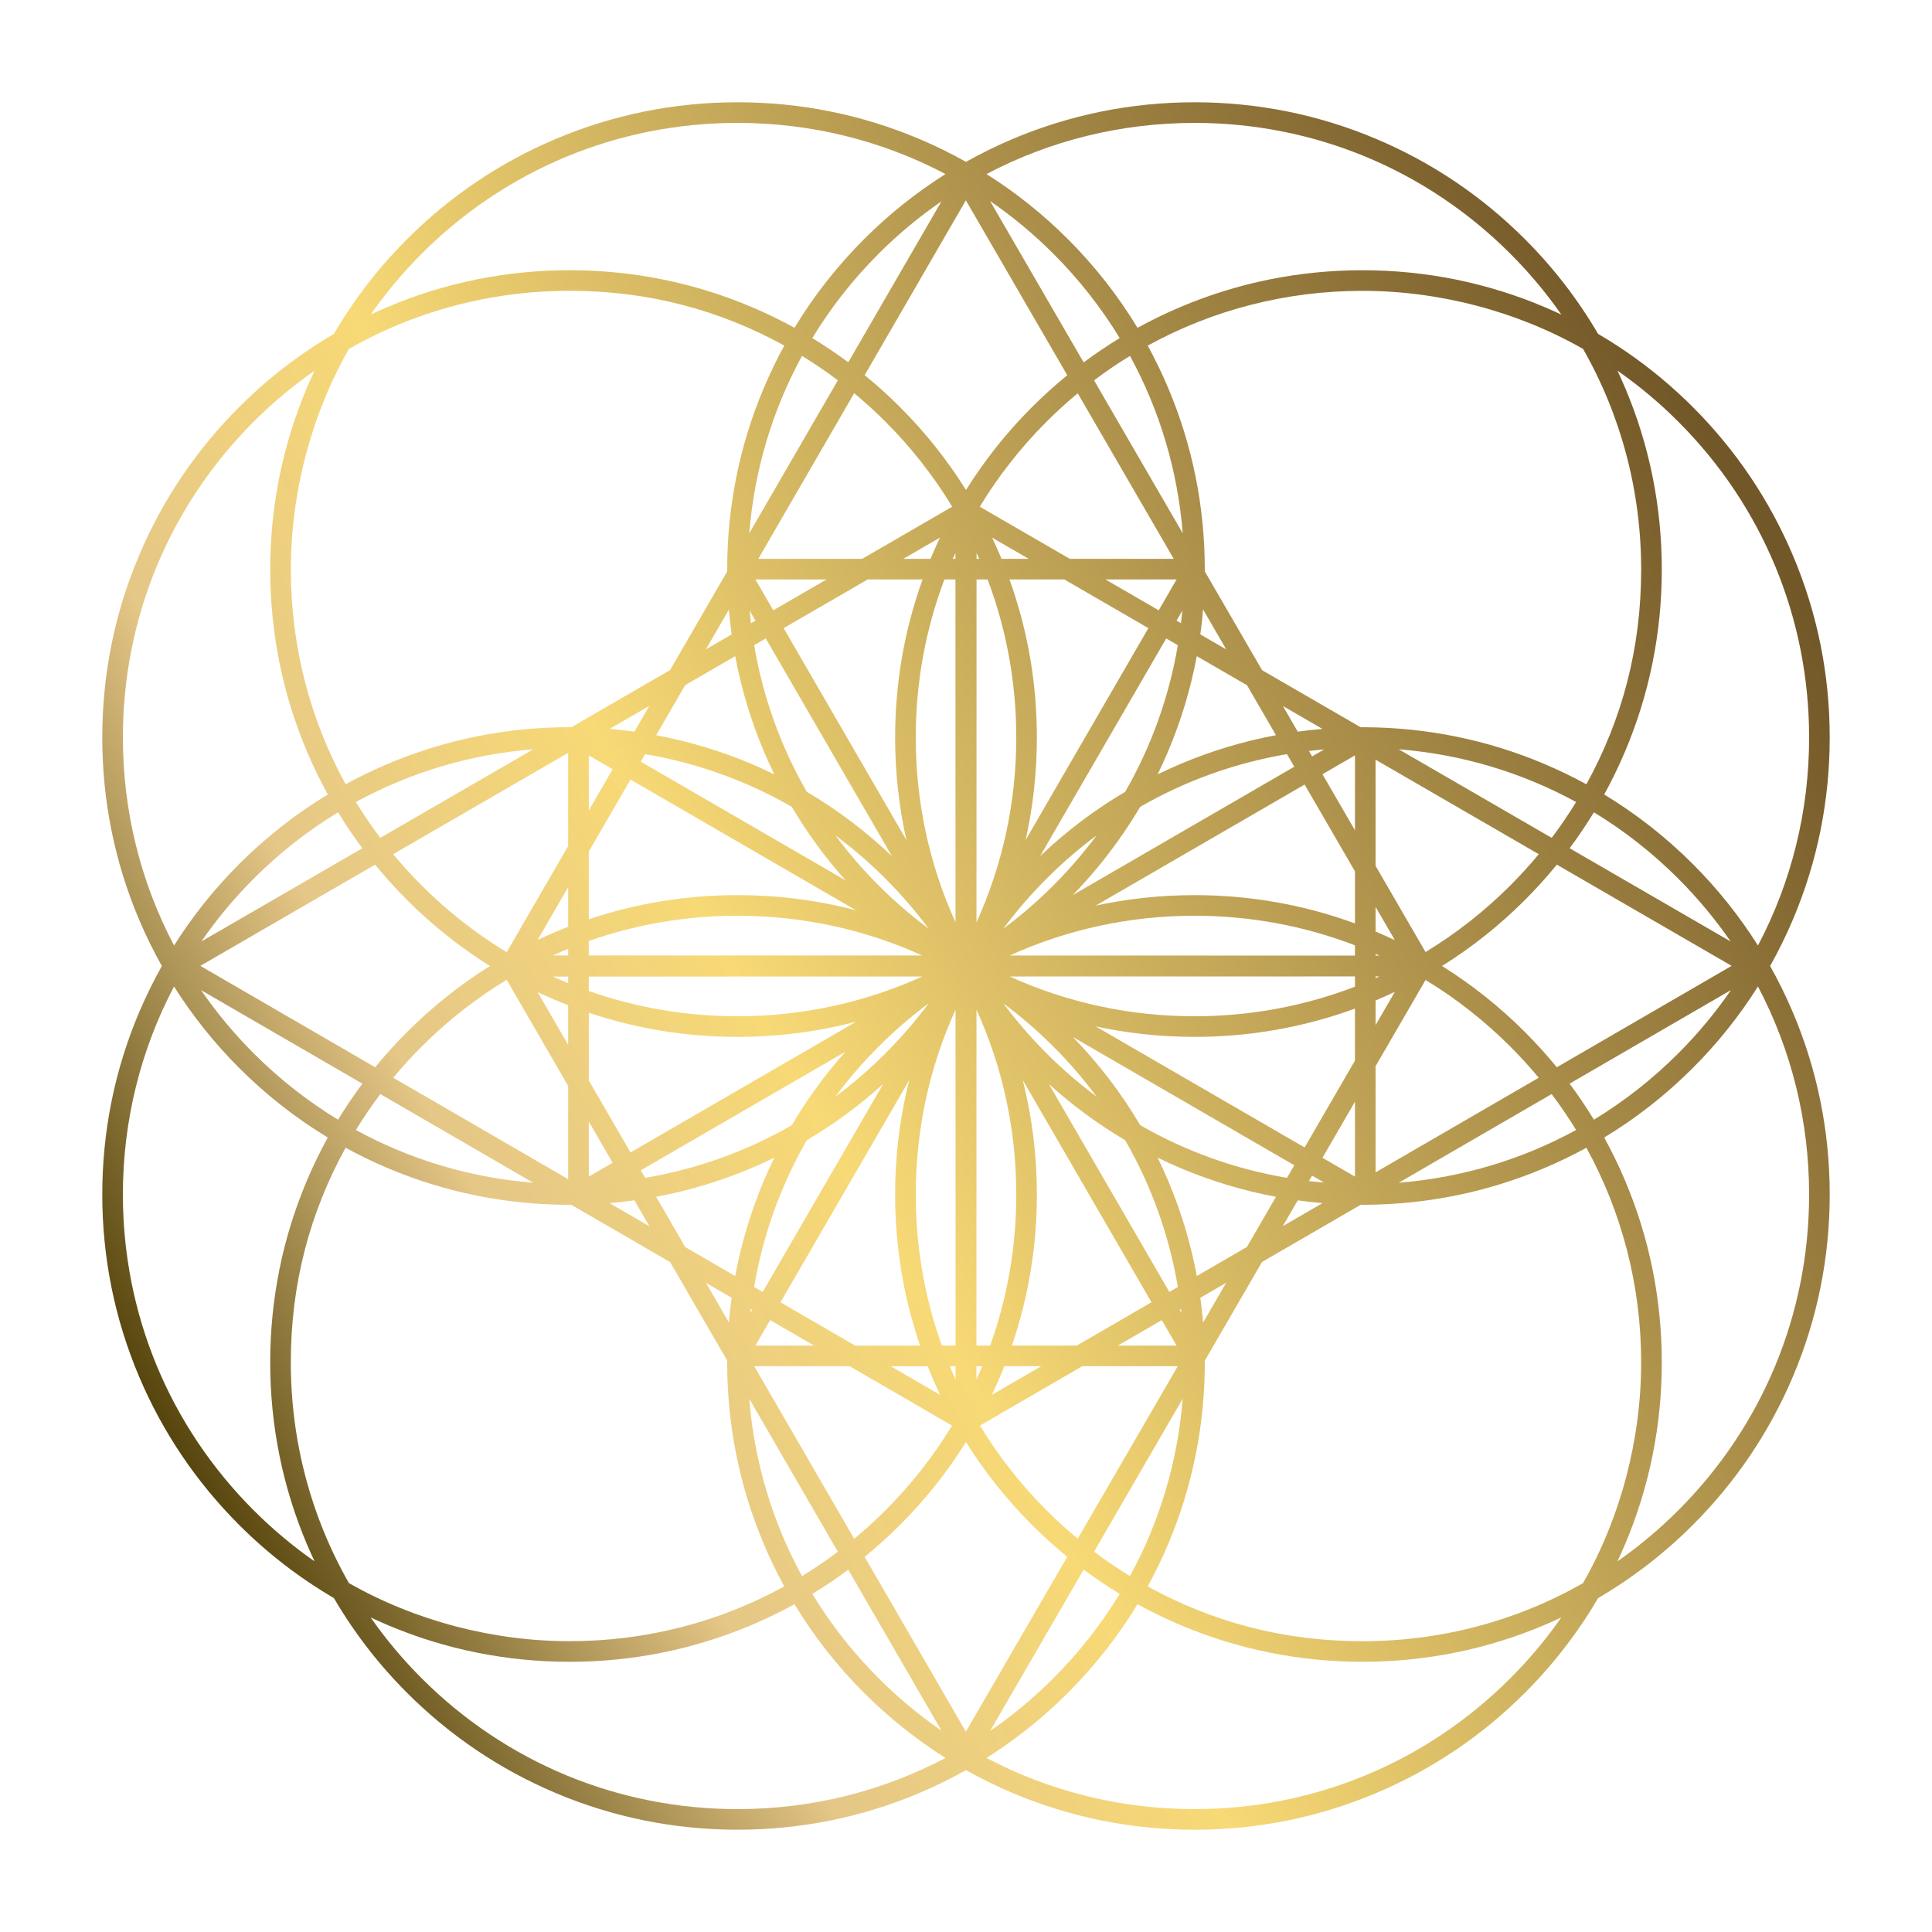 <?xml version="1.0" encoding="UTF-8"?><svg id="Layer_2" xmlns="http://www.w3.org/2000/svg" xmlns:xlink="http://www.w3.org/1999/xlink" viewBox="0 0 1500 1500"><defs><style>.cls-1{fill:url(#New_Gradient_Swatch_2);stroke-width:0px;}</style><linearGradient id="New_Gradient_Swatch_2" x1="128.07" y1="1109.07" x2="1371.92" y2="390.93" gradientUnits="userSpaceOnUse"><stop offset="0" stop-color="#56450d"/><stop offset=".21" stop-color="#e5c787"/><stop offset=".39" stop-color="#f7d976"/><stop offset=".99" stop-color="#725728"/></linearGradient></defs><path class="cls-1" d="M79.41,927.4c0,48.97,9.59,96.49,28.51,141.22,18.27,43.2,44.43,82,77.75,115.32,22.19,22.19,46.83,41.19,73.57,56.81,15.62,26.74,34.62,51.37,56.81,73.57,33.32,33.32,72.12,59.48,115.32,77.75,44.73,18.92,92.25,28.51,141.22,28.51s96.49-9.59,141.22-28.51c12.44-5.26,24.49-11.2,36.18-17.74,11.68,6.55,23.74,12.48,36.18,17.74,44.73,18.92,92.25,28.51,141.22,28.51s96.49-9.59,141.22-28.51c43.2-18.27,82-44.43,115.32-77.75,22.19-22.19,41.18-46.82,56.81-73.56,26.74-15.63,51.38-34.62,73.58-56.82,33.32-33.32,59.48-72.12,77.75-115.32,18.92-44.73,28.51-92.25,28.51-141.22s-9.59-96.49-28.51-141.22c-5.26-12.44-11.2-24.5-17.75-36.18,6.55-11.68,12.48-23.74,17.75-36.18,18.92-44.73,28.51-92.25,28.51-141.22s-9.59-96.49-28.51-141.22c-18.27-43.2-44.43-82-77.75-115.32-22.19-22.19-46.83-41.19-73.57-56.82-15.63-26.74-34.62-51.38-56.82-73.57-33.32-33.32-72.12-59.48-115.32-77.75-44.73-18.92-92.25-28.51-141.22-28.51s-96.49,9.59-141.22,28.51c-12.44,5.26-24.49,11.2-36.18,17.74-11.68-6.55-23.74-12.48-36.18-17.74-44.73-18.92-92.25-28.51-141.22-28.51s-96.49,9.59-141.22,28.51c-43.2,18.27-82,44.43-115.32,77.75-22.2,22.2-41.19,46.84-56.82,73.58-26.73,15.62-51.37,34.62-73.56,56.81-33.32,33.32-59.48,72.12-77.75,115.32-18.92,44.73-28.51,92.25-28.51,141.22s9.59,96.49,28.51,141.22c5.26,12.44,11.2,24.5,17.75,36.18-6.55,11.68-12.48,23.74-17.75,36.18-18.92,44.73-28.51,92.25-28.51,141.22ZM196.99,1172.63c-65.5-65.5-101.58-152.59-101.58-245.23,0-57.2,13.77-112.29,39.72-161.49,14.36,22.77,31.24,43.93,50.54,63.23,20.88,20.88,43.91,38.94,68.82,54.02-5.94,10.81-11.35,21.94-16.19,33.39-18.92,44.73-28.51,92.25-28.51,141.22s9.59,96.49,28.51,141.22c1.89,4.46,3.88,8.87,5.94,13.24-16.72-11.67-32.53-24.89-47.25-39.61ZM1051.99,644.64l-25.24-43.53,25.24-14.62v58.15ZM913.51,1044.73h-45.62l34.15-19.8,11.47,19.8ZM457.13,870.78l18.53,32-18.53,10.74v-42.74ZM441.13,758.2v5.13c-3.98-1.63-7.93-3.34-11.85-5.12h11.85ZM457.13,758.2l258.9-.05c-44.47,20.21-93.13,30.87-143.43,30.87-39.95,0-78.87-6.73-115.47-19.61v-11.21ZM741.86,783.95l.05,260.78h-10.67c-13.32-37.14-20.26-76.7-20.26-117.33,0-50.31,10.66-98.98,30.89-143.46ZM741.91,1060.73v10.24c-1.54-3.39-3.05-6.8-4.48-10.24h4.48ZM758.08,1060.73h4.49c-1.43,3.45-2.94,6.86-4.49,10.26v-10.26ZM758.09,1044.73l.05-260.8c20.23,44.48,30.89,93.15,30.89,143.48,0,40.63-6.94,80.19-20.26,117.33h-10.68ZM1051.99,758.09v7.97c-39.23,15.08-81.31,22.96-124.59,22.96-50.31,0-98.98-10.66-143.46-30.88l268.05-.05ZM1067.99,758.09h2.97c-.99.45-1.98.92-2.97,1.36v-1.36ZM1067.99,741.92v-1.37c1,.44,1.99.92,2.99,1.37h-2.99ZM1051.99,741.92l-268.07-.05c44.48-20.23,93.15-30.89,143.48-30.89,43.29,0,85.36,7.88,124.59,22.96v7.98ZM758.14,716.06l.05-266.19h8.57c14.62,38.7,22.27,80.13,22.27,122.74,0,50.31-10.66,98.98-30.88,143.45ZM758.19,433.87v-4.6c.7,1.53,1.38,3.06,2.06,4.6h-2.06ZM741.8,433.87h-2.05c.67-1.53,1.36-3.06,2.05-4.58v4.58ZM741.8,449.87l.05,266.17c-20.21-44.47-30.87-93.13-30.87-143.43,0-42.61,7.65-84.04,22.27-122.74h8.56ZM457.13,741.81v-11.22c36.6-12.89,75.52-19.61,115.47-19.61,50.31,0,98.98,10.66,143.45,30.88l-258.92-.05ZM441.13,741.81h-11.87c3.93-1.79,7.88-3.5,11.87-5.14v5.14ZM431.37,776.51c3.24,1.37,6.49,2.67,9.75,3.94v30.76l-23.73-40.99c4.61,2.18,9.26,4.29,13.98,6.28ZM457.13,786.27c37.06,12.46,75.79,18.76,115.47,18.76,31.45,0,62.3-3.98,92.2-11.82l-175.29,101.56-32.38-55.91v-52.58ZM483.68,916.63l.18.31c-.29.03-.59.06-.88.1l.7-.41ZM497.52,908.61l158.91-92.07c-15.79,17.7-29.72,36.77-41.68,57.06-35.16,20.23-73.58,34.06-113.83,40.88l-3.4-5.87ZM682.17,812.55c12-12,24.74-23.01,38.09-32.99l.58-.34c-10.09,13.54-21.23,26.45-33.39,38.61-12.24,12.24-25.23,23.44-38.86,33.58,10.14-13.64,21.35-26.63,33.58-38.86ZM685.69,841.6l-93.55,161.46-6.63-3.85c6.81-40.3,20.65-78.77,40.9-113.96,21.14-12.47,40.97-27.04,59.29-43.66ZM584.11,1016.9l-1.4,2.42c.11-1.01.22-2.02.33-3.03l1.07.62ZM597.95,1024.93l34.15,19.8h-45.62l11.47-19.8ZM605.97,1011.09l99.94-172.48c-7.26,28.84-10.94,58.54-10.94,88.8,0,40.35,6.53,79.7,19.4,117.33h-50.38l-58.02-33.64ZM720.26,1060.73c1.04,2.64,2.12,5.27,3.22,7.9,2.05,4.84,4.21,9.62,6.45,14.35l-38.36-22.24h28.68ZM776.51,1068.63c1.11-2.62,2.18-5.26,3.22-7.9h28.67l-38.35,22.24c2.24-4.73,4.4-9.5,6.45-14.34ZM785.62,1044.73c12.87-37.63,19.4-76.98,19.4-117.33,0-30.26-3.67-59.96-10.94-88.8l99.93,172.48-58.02,33.64h-50.38ZM907.86,1003.06l-93.55-161.47c18.32,16.61,38.14,31.19,59.28,43.65,20.25,35.2,34.09,73.67,40.91,113.97l-6.63,3.85ZM916.95,1016.29c.12,1.01.22,2.02.33,3.03l-1.4-2.41,1.06-.62ZM812.55,817.83c-12.23-12.23-23.43-25.22-33.57-38.85,13.63,10.13,26.61,21.34,38.84,33.57,12.23,12.23,23.43,25.22,33.57,38.85-13.63-10.13-26.61-21.34-38.84-33.57ZM832.88,805.06l172,99.65-5.67,9.78c-40.3-6.82-78.77-20.66-113.96-40.91-14.6-24.75-32.11-47.68-52.36-68.53ZM1018.72,912.74l9.32,5.4c-3.93-.33-7.86-.72-11.76-1.18l2.44-4.22ZM1026.75,898.9l25.24-43.53v58.15l-25.24-14.62ZM1012.9,890.88l-162.21-93.98c25.02,5.39,50.65,8.13,76.7,8.13,42.95,0,84.78-7.38,124.59-21.96v40.41l-39.09,67.4ZM1067.99,776.77c.21-.09.42-.17.63-.26,4.84-2.05,9.62-4.21,14.35-6.45l-14.98,25.83v-19.11ZM1068.62,723.49c-.21-.09-.42-.17-.63-.26v-19.11l14.97,25.81c-4.73-2.24-9.5-4.4-14.34-6.45ZM1051.99,716.94c-39.81-14.58-81.64-21.96-124.59-21.96-26.04,0-51.65,2.74-76.67,8.12l162.18-93.97,39.08,67.4v40.4ZM1018.72,587.27l-2.44-4.22c3.9-.46,7.83-.85,11.76-1.18l-9.31,5.4ZM1004.88,595.29l-172.03,99.68c20.27-20.85,37.79-43.79,52.39-68.55,35.2-20.25,73.67-34.1,113.97-40.91l5.67,9.79ZM817.83,687.45c-12.22,12.22-25.2,23.42-38.83,33.55,10.13-13.62,21.33-26.6,33.55-38.83,12.22-12.22,25.2-23.42,38.83-33.55-10.13,13.62-21.33,26.6-33.55,38.83ZM807.52,664.73l97.93-169.03,9.02,5.23c-6.82,40.25-20.66,78.68-40.89,113.84-23.78,14.02-45.88,30.71-66.07,49.96ZM913.47,481.86l4.47-7.72c-.29,3.25-.63,6.49-1.01,9.72l-3.46-2ZM899.62,473.84l-41.41-23.98h55.3l-13.89,23.98ZM891.6,487.69l-95.33,164.54c5.81-25.95,8.76-52.56,8.76-79.63,0-42.29-7.17-83.48-21.3-122.74h42.56l65.32,37.82ZM777.53,433.87c-.34-.83-.67-1.66-1.01-2.49-1.99-4.71-4.1-9.36-6.28-13.97l28.42,16.46h-21.13ZM723.49,431.38c-.35.83-.67,1.66-1.01,2.49h-21.13l28.43-16.46c-2.18,4.61-4.29,9.26-6.28,13.98ZM716.28,449.87c-14.13,39.26-21.3,80.45-21.3,122.74,0,27.07,2.94,53.68,8.76,79.63l-95.34-164.55,65.32-37.82h42.57ZM600.37,473.84l-13.89-23.97h55.3l-41.41,23.97ZM586.52,481.86l-3.46,2c-.38-3.23-.72-6.47-1.01-9.72l4.47,7.72ZM594.54,495.7l97.93,169.02c-20.19-19.25-42.29-35.94-66.07-49.96-20.23-35.16-34.06-73.58-40.89-113.83l9.03-5.23ZM687.45,682.17c12.16,12.16,23.31,25.07,33.4,38.62l-.51-.29c-13.38-10-26.15-21.03-38.18-33.06-12.23-12.23-23.43-25.21-33.57-38.84,13.63,10.14,26.62,21.34,38.85,33.57ZM656.45,683.49l-158.93-92.09,3.4-5.87c40.25,6.82,78.68,20.66,113.83,40.88,11.97,20.3,25.9,39.37,41.7,57.08ZM483.68,583.38l-.7-.41c.29.03.59.06.88.1l-.18.31ZM475.66,597.22l-18.53,32.01v-42.74l18.53,10.74ZM489.5,605.25l175.25,101.54c-29.88-7.84-60.72-11.81-92.15-11.81-39.68,0-78.41,6.3-115.47,18.76v-52.57l32.38-55.91ZM441.13,719.54c-3.26,1.27-6.52,2.58-9.75,3.94-4.71,1.99-9.36,4.1-13.97,6.28l23.73-40.98v30.75ZM393.4,760.72l47.73,82.43v72.35l-135.8-78.75c6.93-8.35,14.27-16.43,22.04-24.2,20.13-20.13,42.3-37.46,66.03-51.84ZM492.54,931.94l11.65,20.13-31-17.98c6.48-.55,12.93-1.26,19.35-2.15ZM509.44,929.19c25.33-4.74,50.07-12.17,74-22.29,6.01-2.54,11.92-5.25,17.75-8.09-2.84,5.83-5.55,11.75-8.09,17.76-10.14,23.98-17.57,48.75-22.32,74.12l-38.76-22.47-22.59-39.02ZM568.04,1007.59c-.88,6.35-1.59,12.73-2.13,19.14l-17.76-30.68,19.89,11.53ZM659.69,1060.73l79.47,46.08c-14.35,23.66-31.64,45.76-51.71,65.82-7.79,7.79-15.89,15.15-24.26,22.09l-77.59-133.99h74.09ZM698.76,1183.95c19.62-19.62,36.73-41.15,51.24-64.35,14.51,23.2,31.62,44.73,51.24,64.35,8.75,8.75,17.89,16.99,27.38,24.74l-78.73,135.77-78.58-135.71c9.51-7.77,18.68-16.03,27.45-24.8ZM812.55,1172.63c-20.07-20.07-37.36-42.17-51.71-65.83l79.46-46.08h74.11l-77.67,133.94c-8.35-6.93-16.43-14.27-24.19-22.03ZM934.08,1026.81c-.54-6.44-1.25-12.85-2.13-19.22l20.01-11.6-17.87,30.82ZM929.2,990.68c-4.74-25.37-12.18-50.15-22.32-74.12-2.54-6.01-5.25-11.92-8.1-17.76,5.84,2.85,11.75,5.56,17.77,8.1,23.97,10.14,48.75,17.57,74.12,22.31l-22.56,38.91-38.91,22.56ZM1007.58,931.96c6.37.88,12.78,1.59,19.22,2.13l-30.82,17.87,11.6-20.01ZM1067.99,827.78l38.81-66.93c23.66,14.35,45.76,31.64,65.82,51.71,7.77,7.77,15.11,15.85,22.04,24.2l-126.67,73.45v-82.43ZM1183.94,801.24c-19.62-19.62-41.15-36.73-64.35-51.24,23.2-14.51,44.73-31.62,64.35-51.24,8.77-8.77,17.03-17.93,24.8-27.45l135.71,78.58-135.76,78.73c-7.75-9.49-16-18.63-24.75-27.38ZM1172.62,687.45c-20.07,20.07-42.17,37.36-65.83,51.71l-38.81-66.93v-82.41l126.72,73.37c-6.94,8.37-14.3,16.47-22.09,24.26ZM1007.58,568.05l-11.53-19.89,30.68,17.76c-6.41.54-12.8,1.25-19.14,2.13ZM990.67,570.8c-25.37,4.74-50.14,12.18-74.12,22.31-6.01,2.54-11.93,5.26-17.77,8.1,2.85-5.84,5.56-11.76,8.1-17.77,10.12-23.93,17.55-48.67,22.29-74l39.02,22.59,22.47,38.76ZM931.93,492.55c.89-6.42,1.61-12.87,2.15-19.35l17.98,31.01-20.13-11.66ZM830.58,433.87l-69.87-40.46c14.38-23.74,31.71-45.91,51.84-66.03,7.77-7.77,15.85-15.11,24.19-22.03l74.53,128.52h-80.69ZM801.24,316.06c-19.62,19.62-36.73,41.15-51.24,64.35-14.51-23.2-31.62-44.73-51.24-64.35-8.77-8.77-17.94-17.04-27.45-24.8l78.58-135.71,78.73,135.77c-9.49,7.75-18.63,15.99-27.38,24.74ZM687.45,327.38c20.13,20.13,37.46,42.3,51.84,66.03l-69.88,40.46h-80.67l74.45-128.58c8.37,6.94,16.47,14.3,24.26,22.09ZM568.06,492.55l-20.01,11.59,17.87-30.86c.54,6.46,1.26,12.88,2.14,19.27ZM570.81,509.45c4.74,25.32,12.17,50.06,22.29,74,2.54,6.01,5.25,11.93,8.1,17.77-5.84-2.84-11.75-5.55-17.76-8.1-23.94-10.12-48.68-17.55-74-22.29l22.5-38.87,38.87-22.51ZM492.54,568.07c-6.39-.88-12.82-1.6-19.27-2.14l30.86-17.87-11.59,20.01ZM441.13,656.86l-47.73,82.42c-23.74-14.38-45.91-31.71-66.04-51.84-7.79-7.79-15.14-15.89-22.09-24.26l135.85-78.66v72.33ZM316.05,698.76c19.62,19.62,41.15,36.73,64.35,51.24-23.2,14.51-44.73,31.62-64.35,51.24-8.75,8.75-17,17.89-24.75,27.38l-135.76-78.73,135.71-78.58c7.77,9.51,16.03,18.67,24.8,27.45ZM281.36,841.35c-6.73,9.04-13.03,18.37-18.88,27.99-23.53-14.31-45.52-31.53-65.49-51.5-15.27-15.27-28.91-31.72-40.9-49.12l125.27,72.64ZM295.3,849.43l118.71,68.84c-48.76-3.9-95.47-17.89-137.7-40.96,5.85-9.56,12.18-18.87,18.98-27.88ZM301,906.9c44.73,18.92,92.25,28.51,141.22,28.51.44,0,.89-.01,1.33-.02l76.77,44.52,44.29,76.49c0,.46-.02.92-.02,1.38,0,48.97,9.59,96.49,28.51,141.22,4.74,11.2,10.01,22.09,15.8,32.68-50.5,27.76-107.45,42.53-166.68,42.53s-119.68-15.67-171.32-45.11c-29.43-51.64-45.11-110.28-45.11-171.32s14.77-116.18,42.53-166.68c10.59,5.78,21.48,11.06,32.68,15.8ZM581.73,1085.98l68.77,118.78c-9,6.79-18.28,13.1-27.82,18.93-23.07-42.23-37.06-88.94-40.96-137.71ZM658.58,1218.69l72.36,124.97c-17.28-11.93-33.61-25.49-48.77-40.65-19.97-19.97-37.19-41.96-51.5-65.49,9.59-5.83,18.9-12.11,27.92-18.82ZM841.34,1218.64c9.04,6.73,18.37,13.03,27.99,18.88-14.31,23.53-31.53,45.52-51.51,65.5-15.27,15.27-31.72,28.91-49.12,40.9l72.64-125.27ZM849.42,1204.7l68.83-118.71c-3.9,48.76-17.89,95.47-40.95,137.69-9.56-5.85-18.87-12.18-27.88-18.98ZM906.89,1199c18.92-44.73,28.51-92.25,28.51-141.22,0-.44-.01-.88-.02-1.33l44.43-76.63,76.62-44.43c.45,0,.89.02,1.34.02.66,0,1.31-.02,1.97-.02.08,0,.16.02.24.02.12,0,.23-.02.35-.02,48.07-.33,94.71-9.89,138.67-28.48,11.2-4.74,22.09-10.01,32.67-15.79,27.76,50.5,42.52,107.45,42.52,166.68s-15.68,119.69-45.11,171.33c-51.64,29.43-110.27,45.1-171.31,45.1s-116.18-14.77-166.69-42.53c5.78-10.59,11.06-21.48,15.79-32.68ZM1085.98,918.27l118.71-68.84c6.8,9.02,13.14,18.32,18.99,27.89-42.23,23.07-88.94,37.05-137.7,40.95ZM1218.63,841.35l125.28-72.65c-11.99,17.41-25.63,33.86-40.9,49.13-19.97,19.97-41.96,37.19-65.5,51.51-5.85-9.62-12.15-18.96-18.88-27.99ZM1218.68,658.58c6.71-9.02,12.99-18.33,18.83-27.92,23.54,14.31,45.53,31.53,65.5,51.51,15.16,15.16,28.73,31.5,40.66,48.78l-124.99-72.37ZM1204.74,650.51l-118.77-68.77c48.77,3.9,95.48,17.89,137.71,40.95-5.84,9.54-12.15,18.82-18.94,27.82ZM1199,593.11c-43.95-18.59-90.59-28.15-138.66-28.48-.2,0-.41-.01-.61,0-.65,0-1.3-.02-1.96-.02-.46,0-.93.02-1.39.02l-76.49-44.29-44.52-76.77c0-.45.02-.89.02-1.34,0-48.97-9.59-96.49-28.51-141.22-4.73-11.19-10.01-22.09-15.79-32.67,50.5-27.76,107.45-42.53,166.68-42.53s119.68,15.67,171.32,45.1c29.43,51.64,45.1,110.27,45.1,171.32s-14.77,116.18-42.53,166.68c-10.58-5.78-21.47-11.06-32.67-15.79ZM918.26,414.02l-68.84-118.71c9.02-6.8,18.32-13.14,27.89-18.99,23.06,42.23,37.05,88.93,40.95,137.69ZM841.34,281.37l-72.65-125.28c17.41,11.99,33.87,25.63,49.13,40.9,19.98,19.98,37.2,41.97,51.51,65.5-9.62,5.85-18.96,12.15-27.99,18.88ZM658.58,281.31c-9.02-6.71-18.33-12.99-27.92-18.83,14.31-23.53,31.53-45.52,51.51-65.5,15.17-15.17,31.5-28.73,48.78-40.66l-72.37,124.98ZM650.5,295.26l-68.77,118.78c3.9-48.77,17.89-95.48,40.95-137.71,9.54,5.83,18.82,12.15,27.82,18.94ZM593.1,301c-18.92,44.73-28.51,92.25-28.51,141.22,0,.46.02.93.02,1.39l-44.37,76.63-76.63,44.37c-.46,0-.92-.02-1.38-.02-48.98,0-96.49,9.59-141.22,28.51-11.2,4.74-22.09,10.01-32.68,15.79-27.76-50.5-42.53-107.46-42.53-166.69s15.67-119.67,45.1-171.31c51.64-29.43,110.28-45.11,171.33-45.11s116.17,14.77,166.68,42.52c-5.78,10.58-11.06,21.48-15.79,32.67ZM414.02,581.74l-118.77,68.77c-6.79-9-13.1-18.28-18.93-27.82,42.23-23.07,88.94-37.06,137.7-40.95ZM281.31,658.58l-124.97,72.36c11.93-17.28,25.49-33.61,40.65-48.77,19.97-19.97,41.96-37.19,65.5-51.51,5.83,9.59,12.11,18.9,18.82,27.92ZM572.6,1404.59c-92.64,0-179.73-36.07-245.23-101.58-14.72-14.72-27.94-30.54-39.61-47.25,4.37,2.06,8.77,4.05,13.24,5.94,44.73,18.92,92.25,28.51,141.22,28.51s96.49-9.59,141.22-28.51c11.45-4.84,22.58-10.26,33.39-16.19,15.08,24.92,33.14,47.95,54.02,68.82,19.3,19.3,40.46,36.19,63.23,50.54-49.2,25.95-104.28,39.72-161.49,39.72ZM1172.62,1303.01c-65.5,65.5-152.59,101.58-245.23,101.58-57.21,0-112.29-13.77-161.49-39.72,22.77-14.36,43.93-31.24,63.23-50.54,20.88-20.88,38.94-43.91,54.02-68.83,10.81,5.94,21.95,11.35,33.4,16.2,44.73,18.92,92.25,28.51,141.22,28.51s96.49-9.59,141.22-28.51c4.46-1.89,8.86-3.88,13.22-5.93-11.67,16.71-24.89,32.53-39.6,47.25ZM1404.59,927.4c0,92.64-36.07,179.73-101.58,245.23-14.72,14.72-30.54,27.94-47.26,39.62,2.06-4.37,4.05-8.78,5.94-13.25,18.92-44.73,28.51-92.25,28.51-141.22s-9.59-96.49-28.51-141.22c-4.84-11.45-10.26-22.58-16.19-33.39,24.92-15.08,47.95-33.14,68.83-54.02,19.3-19.3,36.19-40.46,50.54-63.23,25.95,49.2,39.72,104.28,39.72,161.49ZM1303.01,327.38c65.5,65.5,101.58,152.59,101.58,245.23,0,57.21-13.77,112.29-39.72,161.49-14.36-22.77-31.24-43.93-50.54-63.23-20.88-20.88-43.91-38.94-68.83-54.02,5.94-10.81,11.35-21.94,16.2-33.4,18.92-44.73,28.51-92.25,28.51-141.22s-9.59-96.49-28.51-141.22c-1.89-4.46-3.88-8.87-5.93-13.23,16.72,11.67,32.54,24.89,47.26,39.61ZM927.39,95.41c92.64,0,179.73,36.07,245.23,101.58,14.72,14.72,27.94,30.54,39.61,47.26-4.37-2.05-8.77-4.05-13.23-5.93-44.73-18.92-92.25-28.51-141.22-28.51s-96.49,9.59-141.22,28.51c-11.45,4.84-22.58,10.26-33.4,16.2-15.08-24.92-33.14-47.95-54.02-68.83-19.3-19.3-40.46-36.19-63.23-50.54,49.2-25.95,104.28-39.72,161.49-39.72ZM327.37,196.99c65.5-65.5,152.59-101.58,245.23-101.58,57.21,0,112.29,13.77,161.49,39.72-22.77,14.36-43.93,31.24-63.23,50.54-20.88,20.88-38.94,43.91-54.02,68.83-10.81-5.94-21.94-11.35-33.39-16.19-44.73-18.92-92.25-28.51-141.22-28.51s-96.49,9.59-141.22,28.51c-4.47,1.89-8.87,3.88-13.25,5.94,11.67-16.72,24.9-32.54,39.62-47.26ZM95.41,572.6c0-92.64,36.07-179.73,101.58-245.23,14.72-14.72,30.53-27.93,47.25-39.6-2.05,4.36-4.04,8.77-5.93,13.22-18.92,44.73-28.51,92.25-28.51,141.22s9.59,96.49,28.51,141.22c4.84,11.45,10.26,22.59,16.2,33.4-24.92,15.08-47.95,33.14-68.83,54.02-19.3,19.3-36.19,40.46-50.54,63.23-25.95-49.2-39.72-104.28-39.72-161.49Z"/></svg>